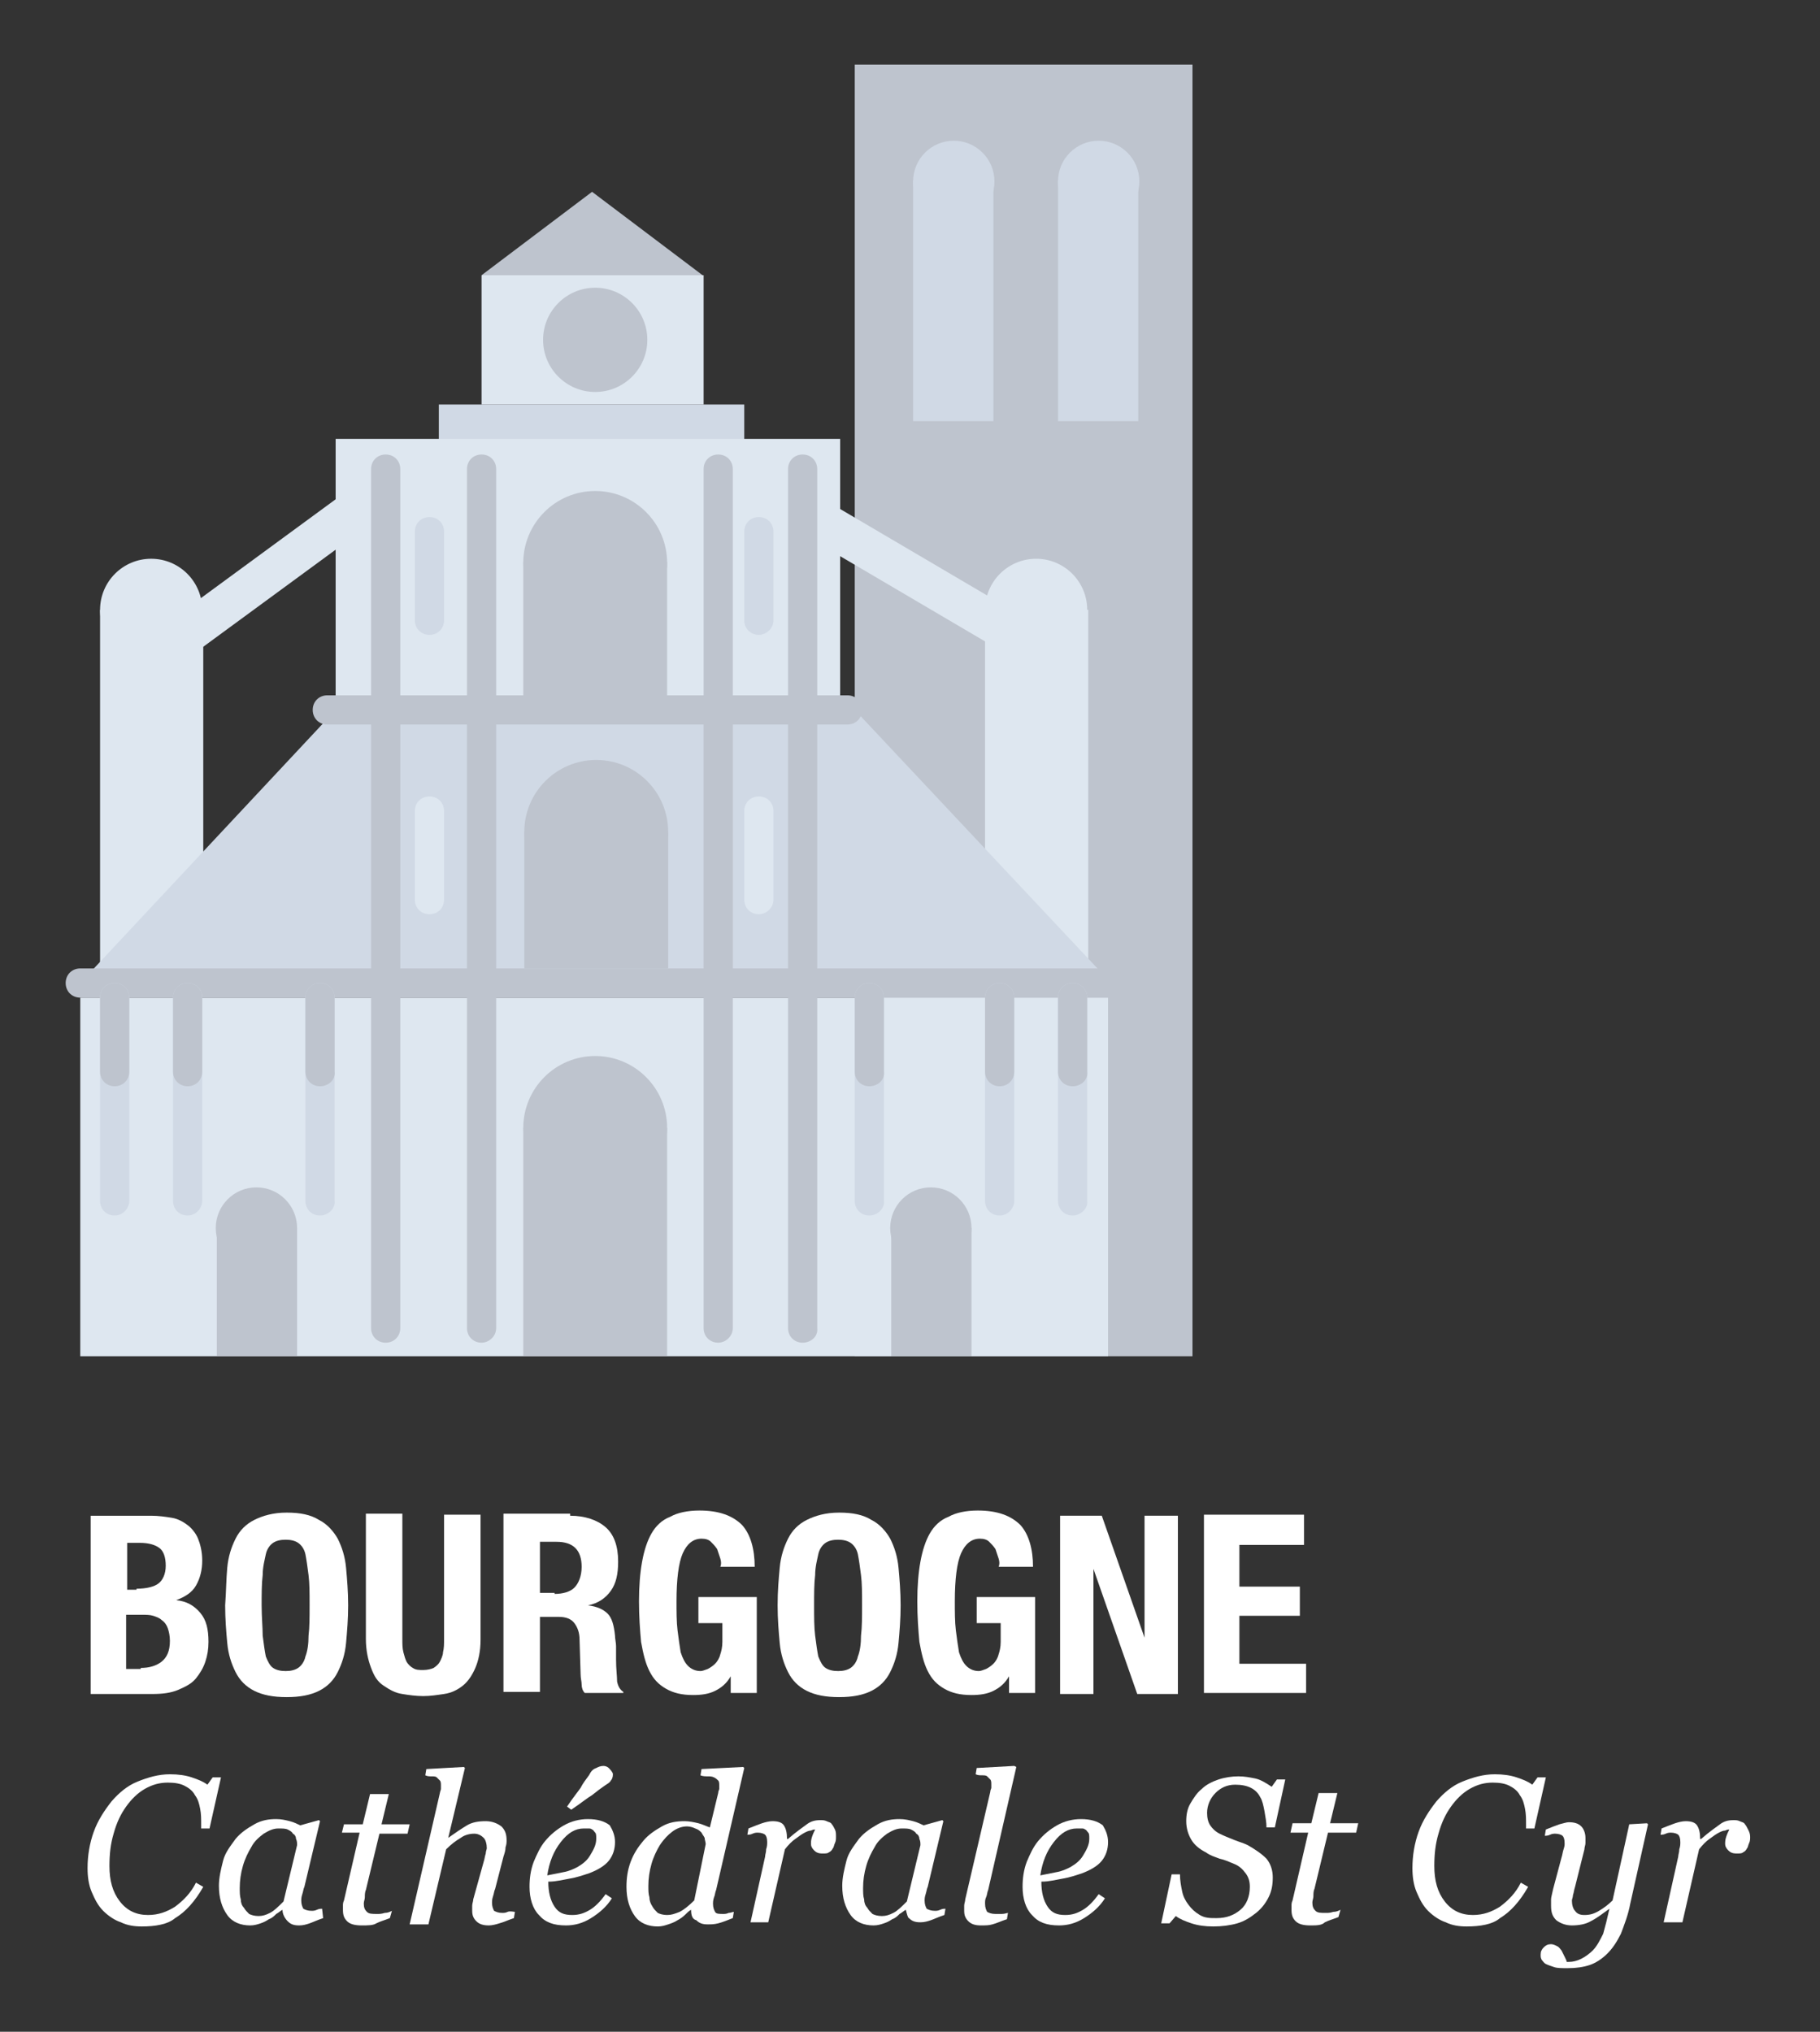 <?xml version="1.0" encoding="utf-8"?>
<!-- Generator: Adobe Illustrator 16.0.0, SVG Export Plug-In . SVG Version: 6.00 Build 0)  -->
<!DOCTYPE svg PUBLIC "-//W3C//DTD SVG 1.1//EN" "http://www.w3.org/Graphics/SVG/1.1/DTD/svg11.dtd">
<svg version="1.1" id="Calque_1" xmlns:x="http://ns.adobe.com/Extensibility/1.0/" xmlns:i="http://ns.adobe.com/AdobeIllustrator/10.0/" xmlns:graph="http://ns.adobe.com/Graphs/1.0/"
	 xmlns="http://www.w3.org/2000/svg" xmlns:xlink="http://www.w3.org/1999/xlink" xmlns:a="http://ns.adobe.com/AdobeSVGViewerExtensions/3.0/"
	 x="0px" y="0px" width="174.6px" height="194.9px" viewBox="0 0 174.6 194.9" enable-background="new 0 0 174.6 194.9"
	 xml:space="preserve">
<rect x="0" y="0" width="174.6" height="194.9" fill="#333333" stroke="none"/>
<g>
	<path fill="#FFFFFF" d="M14.5,145.4c0.7,0,1.4,0.1,2,0.2s1.1,0.4,1.5,0.7c0.4,0.3,0.8,0.8,1,1.3s0.4,1.2,0.4,2.1
		c0,0.9-0.2,1.7-0.6,2.4c-0.4,0.7-1.1,1.1-1.9,1.4v0c1,0.1,1.7,0.5,2.3,1.2c0.6,0.7,0.8,1.6,0.8,2.8c0,0.7-0.1,1.3-0.3,1.9
		c-0.2,0.6-0.5,1.1-0.9,1.6s-1,0.8-1.7,1.1c-0.7,0.3-1.5,0.4-2.5,0.4H8.7v-17.1H14.5z M13.1,152.4c1,0,1.7-0.2,2.1-0.5
		c0.4-0.3,0.7-0.9,0.7-1.7s-0.2-1.4-0.6-1.7c-0.4-0.3-1-0.5-1.9-0.5h-1.2v4.5H13.1z M13.5,160c0.8,0,1.5-0.2,2-0.6
		c0.5-0.4,0.8-1,0.8-2c0-0.5-0.1-0.9-0.2-1.2c-0.1-0.3-0.3-0.6-0.6-0.8c-0.2-0.2-0.5-0.3-0.8-0.4c-0.3-0.1-0.7-0.1-1.1-0.1h-1.5v5.2
		H13.5z"/>
	<path fill="#FFFFFF" d="M21.8,150.4c0.1-1.1,0.4-2,0.8-2.8c0.4-0.8,1-1.4,1.8-1.8c0.8-0.4,1.8-0.7,3.1-0.7c1.3,0,2.3,0.2,3.1,0.7
		c0.8,0.4,1.4,1.1,1.8,1.8c0.4,0.8,0.7,1.7,0.8,2.8c0.1,1.1,0.2,2.3,0.2,3.6c0,1.3-0.1,2.5-0.2,3.6c-0.1,1.1-0.4,2-0.8,2.8
		c-0.4,0.8-1,1.4-1.8,1.8c-0.8,0.4-1.8,0.6-3.1,0.6c-1.3,0-2.3-0.2-3.1-0.6c-0.8-0.4-1.4-1-1.8-1.8c-0.4-0.8-0.7-1.7-0.8-2.8
		s-0.2-2.3-0.2-3.6C21.7,152.6,21.7,151.5,21.8,150.4z M25.2,156.9c0.1,0.8,0.2,1.5,0.3,2c0.2,0.5,0.4,0.9,0.7,1.1
		c0.3,0.2,0.7,0.3,1.2,0.3c0.5,0,0.9-0.1,1.2-0.3c0.3-0.2,0.6-0.6,0.7-1.1c0.2-0.5,0.3-1.2,0.3-2c0.1-0.8,0.1-1.8,0.1-2.9
		c0-1.2,0-2.1-0.1-2.9c-0.1-0.8-0.2-1.5-0.3-2s-0.4-0.9-0.7-1.1c-0.3-0.2-0.7-0.3-1.2-0.3c-0.5,0-0.9,0.1-1.2,0.3
		c-0.3,0.2-0.6,0.6-0.7,1.1s-0.3,1.2-0.3,2c-0.1,0.8-0.1,1.8-0.1,2.9C25.1,155.1,25.2,156.1,25.2,156.9z"/>
	<path fill="#FFFFFF" d="M38.6,157.3c0,0.4,0,0.8,0.1,1.2s0.2,0.7,0.3,0.9s0.4,0.5,0.6,0.6c0.3,0.2,0.6,0.2,1,0.2
		c0.4,0,0.8-0.1,1-0.2c0.3-0.2,0.5-0.4,0.6-0.6s0.3-0.6,0.3-0.9c0.1-0.4,0.1-0.8,0.1-1.2v-12h3.5v12c0,1.1-0.2,2-0.5,2.7
		c-0.3,0.7-0.7,1.3-1.2,1.7s-1.1,0.7-1.8,0.8s-1.3,0.2-2,0.2c-0.7,0-1.4-0.1-2-0.2c-0.7-0.1-1.2-0.4-1.8-0.8s-0.9-0.9-1.2-1.7
		s-0.5-1.7-0.5-2.8v-12h3.5V157.3z"/>
	<path fill="#FFFFFF" d="M54.7,145.4c1.4,0,2.6,0.4,3.4,1.1s1.2,1.8,1.2,3.3c0,1.2-0.2,2.1-0.7,2.8c-0.5,0.7-1.2,1.2-2.2,1.4v0
		c0.9,0.1,1.5,0.4,1.9,0.8c0.4,0.4,0.6,1.1,0.7,2.1c0,0.3,0.1,0.7,0.1,1c0,0.4,0,0.8,0,1.3c0,0.9,0.1,1.6,0.1,2.1
		c0.1,0.5,0.3,0.8,0.6,1v0.1h-3.7c-0.2-0.2-0.3-0.5-0.3-0.8c0-0.3-0.1-0.6-0.1-1l-0.1-3.3c0-0.7-0.2-1.2-0.5-1.6
		c-0.3-0.4-0.8-0.6-1.5-0.6h-1.8v7.2h-3.5v-17.1H54.7z M53.2,152.9c0.8,0,1.5-0.2,1.9-0.6s0.7-1.1,0.7-2c0-1.6-0.8-2.4-2.4-2.4h-1.6
		v4.9H53.2z"/>
	<path fill="#FFFFFF" d="M69.1,149.5c-0.1-0.3-0.2-0.6-0.3-0.9c-0.2-0.3-0.4-0.5-0.6-0.7s-0.5-0.3-0.9-0.3c-0.8,0-1.4,0.5-1.8,1.4
		c-0.4,0.9-0.6,2.5-0.6,4.6c0,1,0,2,0.1,2.8c0.1,0.8,0.2,1.5,0.3,2.1c0.2,0.6,0.4,1,0.7,1.3s0.7,0.5,1.2,0.5c0.2,0,0.4-0.1,0.7-0.2
		c0.2-0.1,0.5-0.3,0.7-0.5c0.2-0.2,0.4-0.5,0.5-0.9c0.1-0.3,0.2-0.7,0.2-1.2v-1.8h-2.3v-2.5h5.6v9.2h-2.5v-1.6h0
		c-0.4,0.7-0.9,1.1-1.5,1.4c-0.6,0.3-1.3,0.4-2.1,0.4c-1.1,0-1.9-0.2-2.6-0.6c-0.7-0.4-1.2-0.9-1.6-1.7c-0.4-0.8-0.6-1.7-0.8-2.8
		c-0.1-1.1-0.2-2.4-0.2-3.9c0-1.4,0.1-2.7,0.3-3.8s0.5-2,0.9-2.7c0.4-0.7,1-1.3,1.8-1.6c0.7-0.4,1.7-0.6,2.8-0.6
		c1.9,0,3.2,0.5,4.1,1.4c0.8,0.9,1.2,2.3,1.2,4h-3.3C69.2,150.1,69.2,149.8,69.1,149.5z"/>
	<path fill="#FFFFFF" d="M74.8,150.4c0.1-1.1,0.4-2,0.8-2.8c0.4-0.8,1-1.4,1.8-1.8c0.8-0.4,1.8-0.7,3.1-0.7c1.3,0,2.3,0.2,3.1,0.7
		c0.8,0.4,1.4,1.1,1.8,1.8c0.4,0.8,0.7,1.7,0.8,2.8c0.1,1.1,0.2,2.3,0.2,3.6c0,1.3-0.1,2.5-0.2,3.6c-0.1,1.1-0.4,2-0.8,2.8
		c-0.4,0.8-1,1.4-1.8,1.8c-0.8,0.4-1.8,0.6-3.1,0.6c-1.3,0-2.3-0.2-3.1-0.6c-0.8-0.4-1.4-1-1.8-1.8c-0.4-0.8-0.7-1.7-0.8-2.8
		s-0.2-2.3-0.2-3.6C74.6,152.6,74.7,151.5,74.8,150.4z M78.2,156.9c0.1,0.8,0.2,1.5,0.3,2c0.2,0.5,0.4,0.9,0.7,1.1
		c0.3,0.2,0.7,0.3,1.2,0.3c0.5,0,0.9-0.1,1.2-0.3c0.3-0.2,0.6-0.6,0.7-1.1c0.2-0.5,0.3-1.2,0.3-2c0.1-0.8,0.1-1.8,0.1-2.9
		c0-1.2,0-2.1-0.1-2.9c-0.1-0.8-0.2-1.5-0.3-2s-0.4-0.9-0.7-1.1c-0.3-0.2-0.7-0.3-1.2-0.3c-0.5,0-0.9,0.1-1.2,0.3
		c-0.3,0.2-0.6,0.6-0.7,1.1s-0.3,1.2-0.3,2c-0.1,0.8-0.1,1.8-0.1,2.9C78.1,155.1,78.1,156.1,78.2,156.9z"/>
	<path fill="#FFFFFF" d="M95.8,149.5c-0.1-0.3-0.2-0.6-0.3-0.9c-0.2-0.3-0.4-0.5-0.6-0.7s-0.5-0.3-0.9-0.3c-0.8,0-1.4,0.5-1.8,1.4
		c-0.4,0.9-0.6,2.5-0.6,4.6c0,1,0,2,0.1,2.8c0.1,0.8,0.2,1.5,0.3,2.1c0.2,0.6,0.4,1,0.7,1.3s0.7,0.5,1.2,0.5c0.2,0,0.4-0.1,0.7-0.2
		c0.2-0.1,0.5-0.3,0.7-0.5c0.2-0.2,0.4-0.5,0.5-0.9c0.1-0.3,0.2-0.7,0.2-1.2v-1.8h-2.3v-2.5h5.6v9.2h-2.5v-1.6h0
		c-0.4,0.7-0.9,1.1-1.5,1.4c-0.6,0.3-1.3,0.4-2.1,0.4c-1.1,0-1.9-0.2-2.6-0.6c-0.7-0.4-1.2-0.9-1.6-1.7c-0.4-0.8-0.6-1.7-0.8-2.8
		c-0.1-1.1-0.2-2.4-0.2-3.9c0-1.4,0.1-2.7,0.3-3.8s0.5-2,0.9-2.7c0.4-0.7,1-1.3,1.8-1.6c0.7-0.4,1.7-0.6,2.8-0.6
		c1.9,0,3.2,0.5,4.1,1.4c0.8,0.9,1.2,2.3,1.2,4h-3.3C95.9,150.1,95.9,149.8,95.8,149.5z"/>
	<path fill="#FFFFFF" d="M109.8,157.1L109.8,157.1l0-11.7h3.2v17.1h-3.9l-4.2-12h0v12h-3.2v-17.1h4L109.8,157.1z"/>
	<path fill="#FFFFFF" d="M125,148.2h-6.1v4h5.8v2.8h-5.8v4.6h6.4v2.8h-9.8v-17.1h9.6V148.2z"/>
	<path fill="#FFFFFF" d="M13.6,184.8c-0.7,0-1.4-0.1-2-0.4c-0.6-0.2-1.2-0.6-1.7-1.1c-0.5-0.5-0.8-1.1-1.1-1.8
		c-0.3-0.7-0.4-1.5-0.4-2.3c0-1.2,0.2-2.4,0.6-3.5c0.4-1.1,1-2,1.7-2.9c0.7-0.8,1.5-1.5,2.5-1.9s2-0.7,3.1-0.7
		c0.8,0,1.5,0.1,2.1,0.3s1.1,0.4,1.5,0.7l0.5-0.7h0.8l-1.1,4.9h-0.8v-0.4c0-0.5,0-1-0.1-1.5c-0.1-0.5-0.2-0.9-0.5-1.3
		c-0.2-0.4-0.6-0.7-1-0.9c-0.4-0.2-0.9-0.3-1.6-0.3c-0.8,0-1.5,0.2-2.2,0.6c-0.7,0.4-1.3,1-1.8,1.7c-0.5,0.7-0.9,1.5-1.2,2.6
		c-0.3,1-0.4,2-0.4,3.1c0,1.4,0.3,2.5,1,3.4c0.7,0.9,1.6,1.3,2.7,1.3c1,0,1.8-0.3,2.6-0.8c0.8-0.6,1.5-1.3,2-2.3l0.7,0.4
		c-0.8,1.4-1.7,2.4-2.7,3C16.1,184.6,14.9,184.8,13.6,184.8z"/>
	<path fill="#FFFFFF" d="M27.1,183.2L27.1,183.2c-0.2,0.1-0.4,0.3-0.6,0.4c-0.2,0.2-0.4,0.4-0.7,0.5c-0.3,0.2-0.5,0.3-0.8,0.4
		c-0.3,0.1-0.6,0.2-1,0.2c-0.9,0-1.7-0.3-2.2-1c-0.5-0.7-0.8-1.6-0.8-2.8c0-0.8,0.2-1.6,0.4-2.4s0.7-1.4,1.2-2.1
		c0.5-0.6,1.1-1,1.8-1.4c0.7-0.4,1.4-0.5,2.1-0.5c0.5,0,0.9,0.1,1.3,0.2c0.4,0.1,0.8,0.3,1,0.4l1.8-0.5l0.1,0.1l-1.5,6.3
		c-0.1,0.2-0.1,0.4-0.2,0.7c-0.1,0.3-0.1,0.5-0.1,0.6c0,0.4,0.1,0.6,0.2,0.8c0.2,0.1,0.4,0.2,0.8,0.2c0.1,0,0.3,0,0.5-0.1
		s0.4-0.1,0.5-0.1L31,184c-0.6,0.2-1,0.4-1.3,0.5s-0.6,0.2-1,0.2c-0.5,0-0.8-0.1-1.1-0.4C27.3,184,27.1,183.6,27.1,183.2z M28.5,177
		c0-0.2,0-0.4-0.1-0.6c0-0.2-0.1-0.4-0.3-0.5c-0.1-0.2-0.3-0.3-0.5-0.4c-0.2-0.1-0.5-0.1-0.9-0.1c-0.5,0-0.9,0.2-1.4,0.5
		c-0.4,0.3-0.9,0.7-1.2,1.3c-0.3,0.5-0.6,1.1-0.8,1.8c-0.2,0.7-0.3,1.4-0.3,2.1c0,0.4,0,0.8,0.1,1.1c0,0.3,0.1,0.6,0.3,0.8
		c0.1,0.2,0.3,0.4,0.5,0.6c0.2,0.1,0.5,0.2,0.9,0.2c0.4,0,0.7-0.1,1.1-0.3c0.4-0.2,0.8-0.6,1.3-1.1L28.5,177z"/>
	<path fill="#FFFFFF" d="M34.7,184.7c-0.6,0-1.1-0.1-1.4-0.4c-0.3-0.3-0.4-0.6-0.4-1.1c0-0.1,0-0.3,0-0.4s0-0.3,0.1-0.5l1.5-6.5
		h-1.7L33,175h1.8l0.7-2.9h1.8l-0.7,2.9h2.7l-0.2,0.9h-2.7l-1.3,5.4c-0.1,0.2-0.1,0.5-0.1,0.7s-0.1,0.4-0.1,0.6
		c0,0.4,0.1,0.6,0.3,0.8s0.5,0.2,1,0.2c0.2,0,0.4,0,0.7-0.1c0.3,0,0.5-0.1,0.7-0.2l-0.2,0.7c-0.5,0.2-0.9,0.3-1.3,0.5
		C35.8,184.7,35.3,184.7,34.7,184.7z"/>
	<path fill="#FFFFFF" d="M49.4,183.4l-0.1,0.6c-0.6,0.2-1,0.4-1.4,0.5c-0.3,0.1-0.7,0.2-1,0.2c-0.5,0-0.9-0.1-1.2-0.4
		c-0.3-0.3-0.4-0.6-0.4-1c0-0.1,0-0.3,0-0.5c0-0.2,0.1-0.4,0.1-0.6l1-3.6c0.1-0.3,0.1-0.5,0.2-0.8c0-0.2,0.1-0.4,0.1-0.5
		c0-0.4-0.1-0.8-0.3-1s-0.5-0.4-0.9-0.4c-0.4,0-0.9,0.1-1.3,0.4c-0.5,0.3-0.9,0.6-1.4,1.1l-1.7,7.2h-1.8l2.9-12.6
		c0-0.1,0.1-0.3,0.1-0.4c0-0.1,0-0.2,0-0.3c0-0.2,0-0.4-0.1-0.5c-0.1-0.1-0.2-0.2-0.3-0.3c-0.1-0.1-0.3-0.1-0.5-0.1
		c-0.2,0-0.4,0-0.6-0.1l0.1-0.6l3.6-0.2l0.1,0.1l-1.6,6.7h0c0.7-0.5,1.3-0.9,1.8-1.2c0.5-0.3,1.1-0.4,1.8-0.4c0.6,0,1.1,0.2,1.5,0.5
		c0.4,0.4,0.5,0.8,0.5,1.4c0,0.1,0,0.3-0.1,0.6c0,0.3-0.1,0.6-0.2,0.9l-0.8,3.1c-0.1,0.2-0.1,0.4-0.2,0.7s-0.1,0.5-0.1,0.6
		c0,0.4,0.1,0.6,0.2,0.8c0.2,0.1,0.4,0.2,0.8,0.2c0.1,0,0.3,0,0.5-0.1S49.3,183.4,49.4,183.4z"/>
	<path fill="#FFFFFF" d="M59,176.7c0,0.7-0.2,1.3-0.6,1.8c-0.4,0.5-1.1,0.9-1.9,1.2c-0.6,0.2-1.2,0.4-1.8,0.5
		c-0.6,0.1-1.3,0.3-2.1,0.3c0,1,0.2,1.8,0.6,2.4s0.9,0.8,1.7,0.8c0.7,0,1.2-0.2,1.7-0.5s1-0.8,1.5-1.5l0.6,0.4
		c-0.5,0.8-1.2,1.4-2,1.9s-1.6,0.7-2.4,0.7c-1.2,0-2-0.3-2.6-1c-0.6-0.6-0.9-1.6-0.9-2.7c0-0.8,0.1-1.6,0.4-2.4
		c0.3-0.7,0.6-1.4,1.1-2c0.5-0.6,1.1-1.1,1.8-1.5c0.7-0.4,1.5-0.6,2.3-0.6c0.9,0,1.6,0.2,2.1,0.6C58.8,175.6,59,176.1,59,176.7z
		 M57.2,176.4c0-0.3,0-0.5-0.1-0.6c-0.1-0.1-0.2-0.3-0.3-0.3c-0.1-0.1-0.2-0.1-0.4-0.1c-0.1,0-0.3,0-0.4,0c-0.8,0-1.5,0.4-2.2,1.3
		c-0.7,0.9-1.1,1.9-1.3,3.2c0.5-0.1,1-0.2,1.5-0.3c0.6-0.1,1-0.3,1.4-0.5c0.5-0.3,0.9-0.6,1.2-1.1S57.2,177,57.2,176.4z M58.8,170.2
		c0,0.3-0.1,0.5-0.2,0.6c-0.1,0.2-0.3,0.3-0.6,0.5c-0.3,0.2-0.7,0.5-1.2,0.9c-0.5,0.3-1.1,0.8-2,1.4l-0.4-0.3
		c0.6-0.9,1.1-1.5,1.3-1.8c0.2-0.4,0.5-0.8,0.8-1.2c0.2-0.4,0.4-0.6,0.7-0.7c0.2-0.1,0.4-0.2,0.7-0.2c0.2,0,0.4,0.1,0.5,0.2
		S58.8,170,58.8,170.2z"/>
	<path fill="#FFFFFF" d="M66.3,183.2L66.3,183.2c-0.2,0.1-0.4,0.3-0.6,0.5c-0.2,0.2-0.5,0.4-0.7,0.5c-0.3,0.2-0.6,0.3-0.9,0.4
		c-0.3,0.1-0.6,0.2-1,0.2c-0.9,0-1.7-0.3-2.2-1c-0.5-0.7-0.8-1.6-0.8-2.8c0-0.8,0.1-1.6,0.4-2.4c0.3-0.8,0.7-1.4,1.2-2
		c0.5-0.6,1.1-1,1.8-1.4c0.7-0.4,1.4-0.5,2.2-0.5c0.4,0,0.9,0.1,1.3,0.2c0.4,0.1,0.8,0.3,1.1,0.4l0.8-3.3c0-0.2,0.1-0.3,0.1-0.4
		c0-0.1,0-0.2,0-0.3c0-0.2,0-0.4-0.1-0.5c-0.1-0.1-0.2-0.2-0.4-0.3c-0.2-0.1-0.4-0.1-0.6-0.1s-0.5,0-0.7-0.1l0.1-0.6l4-0.2l0.1,0.1
		l-2.7,11.7c-0.1,0.2-0.1,0.5-0.2,0.7c-0.1,0.3-0.1,0.5-0.1,0.6c0,0.4,0.1,0.6,0.2,0.8s0.4,0.2,0.8,0.2c0.1,0,0.3,0,0.5-0.1
		c0.2,0,0.4-0.1,0.5-0.1l-0.1,0.6c-0.5,0.2-1,0.4-1.4,0.5c-0.4,0.1-0.7,0.1-1,0.1c-0.5,0-0.8-0.1-1.1-0.4
		C66.4,184.1,66.3,183.7,66.3,183.2z M67.7,176.9c0-0.2-0.1-0.4-0.1-0.6c-0.1-0.2-0.2-0.3-0.3-0.5c-0.2-0.2-0.3-0.3-0.6-0.4
		c-0.2-0.1-0.5-0.2-0.8-0.2c-0.5,0-1,0.2-1.4,0.5c-0.4,0.3-0.8,0.7-1.2,1.3c-0.3,0.5-0.6,1.1-0.8,1.8c-0.2,0.7-0.3,1.4-0.3,2.1
		c0,0.4,0,0.8,0.1,1.1c0,0.3,0.1,0.6,0.3,0.9c0.1,0.2,0.3,0.4,0.5,0.6c0.2,0.1,0.5,0.2,0.9,0.2c0.4,0,0.7-0.1,1.2-0.3
		c0.4-0.2,0.9-0.6,1.4-1.1L67.7,176.9z"/>
	<path fill="#FFFFFF" d="M80.2,176.2c0,0.2,0,0.4-0.1,0.6c-0.1,0.2-0.1,0.4-0.2,0.5c-0.1,0.2-0.2,0.3-0.4,0.4
		c-0.1,0.1-0.3,0.1-0.6,0.1c-0.4,0-0.6-0.1-0.8-0.3s-0.3-0.4-0.3-0.6c0-0.2,0-0.4,0.1-0.7s0.2-0.5,0.3-0.7c-0.1,0-0.2,0-0.4,0.1
		c-0.2,0-0.4,0.1-0.6,0.2s-0.5,0.3-0.9,0.6c-0.3,0.2-0.7,0.6-1,1l-1.6,7H72l1.4-6.3c0-0.2,0.1-0.4,0.1-0.7c0.1-0.3,0.1-0.5,0.1-0.7
		c0-0.4-0.1-0.6-0.2-0.7c-0.1-0.1-0.4-0.2-0.7-0.2c-0.1,0-0.3,0-0.5,0.1s-0.4,0.1-0.5,0.1l0.1-0.6c0.5-0.2,1-0.4,1.3-0.5
		s0.7-0.2,1-0.2c0.5,0,0.9,0.1,1.1,0.4s0.3,0.7,0.3,1.3h0.1c0.8-0.7,1.4-1.1,1.8-1.4s0.8-0.4,1.3-0.4c0.2,0,0.4,0,0.6,0.1
		s0.4,0.1,0.5,0.3c0.1,0.1,0.2,0.3,0.3,0.5S80.2,175.9,80.2,176.2z"/>
	<path fill="#FFFFFF" d="M86.9,183.2L86.9,183.2c-0.2,0.1-0.4,0.3-0.6,0.4c-0.2,0.2-0.4,0.4-0.7,0.5c-0.3,0.2-0.5,0.3-0.8,0.4
		c-0.3,0.1-0.6,0.2-1,0.2c-0.9,0-1.7-0.3-2.2-1c-0.5-0.7-0.8-1.6-0.8-2.8c0-0.8,0.2-1.6,0.4-2.4s0.7-1.4,1.2-2.1
		c0.5-0.6,1.1-1,1.8-1.4c0.7-0.4,1.4-0.5,2.1-0.5c0.5,0,0.9,0.1,1.3,0.2c0.4,0.1,0.8,0.3,1,0.4l1.8-0.5l0.1,0.1l-1.5,6.3
		c-0.1,0.2-0.1,0.4-0.2,0.7c-0.1,0.3-0.1,0.5-0.1,0.6c0,0.4,0.1,0.6,0.2,0.8c0.2,0.1,0.4,0.2,0.8,0.2c0.1,0,0.3,0,0.5-0.1
		s0.4-0.1,0.5-0.1l-0.1,0.6c-0.6,0.2-1,0.4-1.3,0.5s-0.6,0.2-1,0.2c-0.5,0-0.8-0.1-1.1-0.4C87.1,184,87,183.6,86.9,183.2z M88.3,177
		c0-0.2,0-0.4-0.1-0.6c0-0.2-0.1-0.4-0.3-0.5c-0.1-0.2-0.3-0.3-0.5-0.4c-0.2-0.1-0.5-0.1-0.9-0.1c-0.5,0-0.9,0.2-1.4,0.5
		c-0.4,0.3-0.9,0.7-1.2,1.3c-0.3,0.5-0.6,1.1-0.8,1.8c-0.2,0.7-0.3,1.4-0.3,2.1c0,0.4,0,0.8,0.1,1.1c0,0.3,0.1,0.6,0.3,0.8
		c0.1,0.2,0.3,0.4,0.5,0.6c0.2,0.1,0.5,0.2,0.9,0.2c0.4,0,0.7-0.1,1.1-0.3c0.4-0.2,0.8-0.6,1.3-1.1L88.3,177z"/>
	<path fill="#FFFFFF" d="M97.5,169.5l-2.7,11.8c-0.1,0.2-0.1,0.5-0.2,0.7c-0.1,0.2-0.1,0.4-0.1,0.6c0,0.4,0.1,0.6,0.2,0.8
		c0.2,0.1,0.4,0.2,0.8,0.2c0.1,0,0.3,0,0.6,0c0.3,0,0.5-0.1,0.6-0.1l-0.1,0.6c-0.6,0.2-1,0.4-1.4,0.5c-0.3,0.1-0.7,0.1-1.1,0.1
		c-0.5,0-0.9-0.1-1.2-0.4c-0.3-0.3-0.4-0.6-0.4-1c0-0.1,0-0.3,0-0.5c0-0.2,0.1-0.4,0.1-0.6l2.4-10.3c0-0.2,0.1-0.3,0.1-0.4
		s0-0.2,0-0.3c0-0.2,0-0.4-0.1-0.5c-0.1-0.1-0.2-0.2-0.3-0.3c-0.1-0.1-0.3-0.1-0.5-0.1c-0.2,0-0.4,0-0.6-0.1l0.1-0.6l3.6-0.2
		L97.5,169.5z"/>
	<path fill="#FFFFFF" d="M106.3,176.7c0,0.7-0.2,1.3-0.6,1.8c-0.4,0.5-1.1,0.9-1.9,1.2c-0.6,0.2-1.2,0.4-1.8,0.5
		c-0.6,0.1-1.3,0.3-2.1,0.3c0,1,0.2,1.8,0.6,2.4s0.9,0.8,1.7,0.8c0.7,0,1.2-0.2,1.7-0.5s1-0.8,1.5-1.5l0.6,0.4
		c-0.5,0.8-1.2,1.4-2,1.9s-1.6,0.7-2.4,0.7c-1.2,0-2-0.3-2.6-1c-0.6-0.6-0.9-1.6-0.9-2.7c0-0.8,0.1-1.6,0.4-2.4
		c0.3-0.7,0.6-1.4,1.1-2c0.5-0.6,1.1-1.1,1.8-1.5c0.7-0.4,1.5-0.6,2.3-0.6c0.9,0,1.6,0.2,2.1,0.6
		C106.1,175.6,106.3,176.1,106.3,176.7z M104.5,176.4c0-0.3,0-0.5-0.1-0.6c-0.1-0.1-0.2-0.3-0.3-0.3c-0.1-0.1-0.2-0.1-0.4-0.1
		c-0.1,0-0.3,0-0.4,0c-0.8,0-1.5,0.4-2.2,1.3c-0.7,0.9-1.1,1.9-1.3,3.2c0.5-0.1,1-0.2,1.5-0.3c0.6-0.1,1-0.3,1.4-0.5
		c0.5-0.3,0.9-0.6,1.2-1.1S104.5,177,104.5,176.4z"/>
	<path fill="#FFFFFF" d="M116.4,184.8c-0.8,0-1.5-0.1-2.1-0.3c-0.6-0.2-1.1-0.4-1.5-0.7l-0.6,0.7h-0.8l1-4.7h0.8
		c0,0.6,0.1,1.1,0.2,1.6s0.3,0.9,0.6,1.3c0.3,0.4,0.6,0.7,1.1,1s1,0.3,1.6,0.3c1,0,1.7-0.3,2.3-0.8c0.6-0.5,0.9-1.3,0.9-2.2
		c0-0.5-0.1-0.9-0.4-1.3s-0.6-0.7-1.1-0.9c-0.5-0.2-0.9-0.4-1.4-0.5c-0.5-0.2-0.9-0.3-1.3-0.6c-0.6-0.3-1.1-0.7-1.4-1.2
		s-0.5-1.1-0.5-1.8c0-0.6,0.1-1.2,0.4-1.7c0.3-0.5,0.6-1,1.1-1.4c0.4-0.4,1-0.7,1.6-0.9c0.6-0.2,1.3-0.3,1.9-0.3
		c0.6,0,1.1,0.1,1.6,0.2s1,0.4,1.6,0.8l0.5-0.7h0.8l-1,4.6h-0.8c0-0.5-0.1-1-0.2-1.6c-0.1-0.5-0.2-1-0.4-1.3
		c-0.2-0.4-0.5-0.7-0.9-0.9s-0.9-0.3-1.5-0.3c-0.8,0-1.4,0.3-1.9,0.8s-0.8,1.2-0.8,1.9c0,0.5,0.1,0.9,0.3,1.2s0.5,0.6,0.9,0.8
		c0.4,0.2,0.9,0.4,1.4,0.6c0.5,0.2,0.9,0.3,1.3,0.5c0.7,0.4,1.3,0.8,1.8,1.3c0.4,0.5,0.6,1.1,0.6,1.8c0,0.7-0.1,1.3-0.4,1.9
		c-0.3,0.6-0.7,1.1-1.2,1.5c-0.5,0.4-1.1,0.8-1.8,1S117.2,184.8,116.4,184.8z"/>
	<path fill="#FFFFFF" d="M125.7,184.7c-0.6,0-1.1-0.1-1.4-0.4c-0.3-0.3-0.4-0.6-0.4-1.1c0-0.1,0-0.3,0-0.4s0-0.3,0.1-0.5l1.5-6.5
		h-1.7l0.2-0.9h1.8l0.7-2.9h1.8l-0.7,2.9h2.7l-0.2,0.9h-2.7l-1.3,5.4c-0.1,0.2-0.1,0.5-0.1,0.7s-0.1,0.4-0.1,0.6
		c0,0.4,0.1,0.6,0.3,0.8s0.5,0.2,1,0.2c0.2,0,0.4,0,0.7-0.1c0.3,0,0.5-0.1,0.7-0.2l-0.2,0.7c-0.5,0.2-0.9,0.3-1.3,0.5
		C126.8,184.7,126.3,184.7,125.7,184.7z"/>
	<path fill="#FFFFFF" d="M140.7,184.8c-0.7,0-1.4-0.1-2-0.4c-0.6-0.2-1.2-0.6-1.7-1.1c-0.5-0.5-0.8-1.1-1.1-1.8
		c-0.3-0.7-0.4-1.5-0.4-2.3c0-1.2,0.2-2.4,0.6-3.5c0.4-1.1,1-2,1.7-2.9c0.7-0.8,1.5-1.5,2.5-1.9s2-0.7,3.1-0.7
		c0.8,0,1.5,0.1,2.1,0.3s1.1,0.4,1.5,0.7l0.5-0.7h0.8l-1.1,4.9h-0.8v-0.4c0-0.5,0-1-0.1-1.5c-0.1-0.5-0.2-0.9-0.5-1.3
		c-0.2-0.4-0.6-0.7-1-0.9c-0.4-0.2-0.9-0.3-1.6-0.3c-0.8,0-1.5,0.2-2.2,0.6c-0.7,0.4-1.3,1-1.8,1.7c-0.5,0.7-0.9,1.5-1.2,2.6
		c-0.3,1-0.4,2-0.4,3.1c0,1.4,0.3,2.5,1,3.4c0.7,0.9,1.6,1.3,2.7,1.3c1,0,1.8-0.3,2.6-0.8c0.8-0.6,1.5-1.3,2-2.3l0.7,0.4
		c-0.8,1.4-1.7,2.4-2.7,3C143.2,184.6,142,184.8,140.7,184.8z"/>
	<path fill="#FFFFFF" d="M154.4,183.1L154.4,183.1c-0.7,0.5-1.2,0.9-1.8,1.2c-0.5,0.3-1.2,0.4-1.8,0.4c-0.6,0-1.1-0.2-1.5-0.5
		c-0.4-0.4-0.5-0.8-0.5-1.4c0-0.2,0-0.3,0-0.6c0-0.2,0.1-0.5,0.2-1l0.8-3c0.1-0.3,0.1-0.5,0.2-0.8s0.1-0.4,0.1-0.6
		c0-0.4-0.1-0.6-0.2-0.7s-0.4-0.2-0.7-0.2c-0.1,0-0.3,0-0.5,0.1s-0.4,0.1-0.5,0.1l0.1-0.6c0.5-0.2,1-0.4,1.3-0.5
		c0.4-0.1,0.7-0.2,0.9-0.2c0.5,0,0.9,0.1,1.2,0.4c0.2,0.2,0.4,0.6,0.4,1.1c0,0.1,0,0.3,0,0.5c0,0.2-0.1,0.4-0.1,0.6l-0.9,3.6
		c-0.1,0.3-0.1,0.5-0.2,0.8c0,0.2-0.1,0.4-0.1,0.5c0,0.4,0.1,0.8,0.3,1c0.2,0.3,0.5,0.4,0.9,0.4c0.5,0,0.9-0.1,1.4-0.4
		s0.9-0.6,1.3-1l1.6-7.3l1.7-0.1l0.1,0.1l-1.7,7.6c-0.2,1.1-0.6,2.1-0.9,2.9c-0.4,0.8-0.8,1.4-1.3,1.9c-0.5,0.5-1.1,0.9-1.7,1.1
		s-1.3,0.3-2.1,0.3c-0.6,0-1,0-1.3-0.1c-0.3-0.1-0.6-0.2-0.8-0.3c-0.2-0.1-0.3-0.3-0.4-0.4c-0.1-0.2-0.1-0.3-0.1-0.5
		c0-0.3,0.1-0.5,0.3-0.7c0.2-0.2,0.4-0.3,0.7-0.3c0.2,0,0.4,0.1,0.6,0.2s0.3,0.3,0.4,0.4c0.1,0.2,0.2,0.4,0.3,0.6s0.2,0.4,0.2,0.5
		h0.2c0.4,0,0.8-0.1,1.2-0.3s0.8-0.5,1.1-0.8c0.4-0.4,0.7-1,1-1.6C154,184.8,154.2,184,154.4,183.1z"/>
	<path fill="#FFFFFF" d="M167.9,176.2c0,0.2,0,0.4-0.1,0.6c-0.1,0.2-0.1,0.4-0.2,0.5c-0.1,0.2-0.2,0.3-0.4,0.4
		c-0.1,0.1-0.3,0.1-0.6,0.1c-0.4,0-0.6-0.1-0.8-0.3s-0.3-0.4-0.3-0.6c0-0.2,0-0.4,0.1-0.7s0.2-0.5,0.3-0.7c-0.1,0-0.2,0-0.4,0.1
		c-0.2,0-0.4,0.1-0.6,0.2s-0.5,0.3-0.9,0.6c-0.3,0.2-0.7,0.6-1,1l-1.6,7h-1.8l1.4-6.3c0-0.2,0.1-0.4,0.1-0.7
		c0.1-0.3,0.1-0.5,0.1-0.7c0-0.4-0.1-0.6-0.2-0.7c-0.1-0.1-0.4-0.2-0.7-0.2c-0.1,0-0.3,0-0.5,0.1s-0.4,0.1-0.5,0.1l0.1-0.6
		c0.5-0.2,1-0.4,1.3-0.5s0.7-0.2,1-0.2c0.5,0,0.9,0.1,1.1,0.4s0.3,0.7,0.3,1.3h0.1c0.8-0.7,1.4-1.1,1.8-1.4s0.8-0.4,1.3-0.4
		c0.2,0,0.4,0,0.6,0.1s0.4,0.1,0.5,0.3c0.1,0.1,0.2,0.3,0.3,0.5S167.9,175.9,167.9,176.2z"/>
</g>
<g>
	<rect x="82" y="6.2" fill="#BEC4CE" width="32.4" height="123.9"/>
	<rect x="87.6" y="17.3" fill="#D0D9E5" width="7.7" height="23.1"/>
	<circle fill="#DEE7F0" cx="99.4" cy="58.5" r="4.9"/>
	<rect x="94.5" y="58.5" fill="#DEE7F0" width="9.9" height="35.8"/>
	<rect x="101.5" y="17.3" fill="#D0D9E5" width="7.7" height="23.1"/>
	
		<rect x="76.5" y="53.3" transform="matrix(0.862 0.507 -0.507 0.862 40.137 -36.809)" fill="#DEE7F0" width="22.2" height="3.9"/>
	<circle fill="#DEE7F0" cx="14.5" cy="58.5" r="4.9"/>
	<rect x="9.6" y="58.5" fill="#DEE7F0" width="9.9" height="34.4"/>
	
		<rect x="14.4" y="53.3" transform="matrix(0.806 -0.591 0.591 0.806 -27.706 25.764)" fill="#DEE7F0" width="22.2" height="3.9"/>
	<rect x="42.1" y="38.8" fill="#D0D9E5" width="29.3" height="4.4"/>
	<rect x="32.2" y="42.1" fill="#DEE7F0" width="48.4" height="28.9"/>
	<rect x="46.2" y="26.4" fill="#DEE7F0" width="21.3" height="12.4"/>
	<rect x="7.7" y="95.7" fill="#DEE7F0" width="98.6" height="34.4"/>
	<polygon fill="#D0D9E5" points="106.6,94.3 7.7,94.3 32.2,68.1 82,68.1 	"/>
	<circle fill="#BEC4CE" cx="57.2" cy="79.8" r="6.9"/>
	<rect x="50.3" y="79.8" fill="#BEC4CE" width="13.8" height="13.1"/>
	<circle fill="#BEC4CE" cx="57.1" cy="108.2" r="6.9"/>
	<rect x="50.2" y="108.2" fill="#BEC4CE" width="13.8" height="21.9"/>
	<circle fill="#BEC4CE" cx="24.6" cy="117.8" r="3.9"/>
	<rect x="20.8" y="117.8" fill="#BEC4CE" width="7.7" height="12.3"/>
	<circle fill="#BEC4CE" cx="89.3" cy="117.8" r="3.9"/>
	<rect x="85.5" y="117.8" fill="#BEC4CE" width="7.7" height="12.3"/>
	<circle fill="#D0D9E5" cx="91.5" cy="17.4" r="3.9"/>
	<circle fill="#D0D9E5" cx="105.4" cy="17.4" r="3.9"/>
	<circle fill="#BEC4CE" cx="57.1" cy="54" r="6.9"/>
	<circle fill="#BEC4CE" cx="57.1" cy="32.6" r="5"/>
	<rect x="50.2" y="53.9" fill="#BEC4CE" width="13.8" height="13.1"/>
	<path fill="#BEC4CE" d="M106.6,95.7H7.7c-0.8,0-1.4-0.6-1.4-1.4c0-0.8,0.6-1.4,1.4-1.4h98.9c0.8,0,1.4,0.6,1.4,1.4
		C108,95,107.4,95.7,106.6,95.7z"/>
	<path fill="#BEC4CE" d="M81.3,69.5H31.4c-0.8,0-1.4-0.6-1.4-1.4s0.6-1.4,1.4-1.4h49.9c0.8,0,1.4,0.6,1.4,1.4S82.1,69.5,81.3,69.5z"
		/>
	<polygon fill="#BEC4CE" points="56.8,18.4 46.2,26.4 67.4,26.4 	"/>
	<path fill="#BEC4CE" d="M46.2,128.8c-0.8,0-1.4-0.6-1.4-1.4V45c0-0.8,0.6-1.4,1.4-1.4c0.8,0,1.4,0.6,1.4,1.4v82.4
		C47.6,128.2,46.9,128.8,46.2,128.8z"/>
	<path fill="#BEC4CE" d="M68.9,128.8c-0.8,0-1.4-0.6-1.4-1.4V45c0-0.8,0.6-1.4,1.4-1.4c0.8,0,1.4,0.6,1.4,1.4v82.4
		C70.3,128.2,69.6,128.8,68.9,128.8z"/>
	<path fill="#BEC4CE" d="M77,128.8c-0.8,0-1.4-0.6-1.4-1.4V45c0-0.8,0.6-1.4,1.4-1.4s1.4,0.6,1.4,1.4v82.4
		C78.5,128.2,77.8,128.8,77,128.8z"/>
	<path fill="#BEC4CE" d="M37,128.8c-0.8,0-1.4-0.6-1.4-1.4V45c0-0.8,0.6-1.4,1.4-1.4s1.4,0.6,1.4,1.4v82.4
		C38.4,128.2,37.8,128.8,37,128.8z"/>
	<path fill="#D0D9E5" d="M30.7,116.6c-0.8,0-1.4-0.6-1.4-1.4V95.7c0-0.8,0.6-1.4,1.4-1.4c0.8,0,1.4,0.6,1.4,1.4v19.5
		C32.2,115.9,31.5,116.6,30.7,116.6z"/>
	<path fill="#D0D9E5" d="M18,116.6c-0.8,0-1.4-0.6-1.4-1.4V95.7c0-0.8,0.6-1.4,1.4-1.4c0.8,0,1.4,0.6,1.4,1.4v19.5
		C19.4,115.9,18.8,116.6,18,116.6z"/>
	<path fill="#D0D9E5" d="M11,116.6c-0.8,0-1.4-0.6-1.4-1.4V95.7c0-0.8,0.6-1.4,1.4-1.4s1.4,0.6,1.4,1.4v19.5
		C12.4,115.9,11.8,116.6,11,116.6z"/>
	<path fill="#D0D9E5" d="M83.4,116.6c-0.8,0-1.4-0.6-1.4-1.4V95.7c0-0.8,0.6-1.4,1.4-1.4s1.4,0.6,1.4,1.4v19.5
		C84.9,115.9,84.2,116.6,83.4,116.6z"/>
	<path fill="#D0D9E5" d="M95.9,116.6c-0.8,0-1.4-0.6-1.4-1.4V95.7c0-0.8,0.6-1.4,1.4-1.4c0.8,0,1.4,0.6,1.4,1.4v19.5
		C97.3,115.9,96.7,116.6,95.9,116.6z"/>
	<path fill="#D0D9E5" d="M102.9,116.6c-0.8,0-1.4-0.6-1.4-1.4V95.7c0-0.8,0.6-1.4,1.4-1.4c0.8,0,1.4,0.6,1.4,1.4v19.5
		C104.4,115.9,103.7,116.6,102.9,116.6z"/>
	<path fill="#D0D9E5" d="M41.2,60.9c-0.8,0-1.4-0.6-1.4-1.4v-8.5c0-0.8,0.6-1.4,1.4-1.4c0.8,0,1.4,0.6,1.4,1.4v8.5
		C42.6,60.3,42,60.9,41.2,60.9z"/>
	<path fill="#D0D9E5" d="M72.8,60.9c-0.8,0-1.4-0.6-1.4-1.4v-8.5c0-0.8,0.6-1.4,1.4-1.4c0.8,0,1.4,0.6,1.4,1.4v8.5
		C74.2,60.3,73.5,60.9,72.8,60.9z"/>
	<path fill="#DEE7F0" d="M72.8,87.7c-0.8,0-1.4-0.6-1.4-1.4v-8.5c0-0.8,0.6-1.4,1.4-1.4c0.8,0,1.4,0.6,1.4,1.4v8.5
		C74.2,87.1,73.5,87.7,72.8,87.7z"/>
	<path fill="#DEE7F0" d="M41.2,87.7c-0.8,0-1.4-0.6-1.4-1.4v-8.5c0-0.8,0.6-1.4,1.4-1.4c0.8,0,1.4,0.6,1.4,1.4v8.5
		C42.6,87.1,42,87.7,41.2,87.7z"/>
	<path fill="#BEC4CE" d="M11,104.2c-0.8,0-1.4-0.6-1.4-1.4v-7.1c0-0.8,0.6-1.4,1.4-1.4s1.4,0.6,1.4,1.4v7.1
		C12.4,103.6,11.8,104.2,11,104.2z"/>
	<path fill="#BEC4CE" d="M18,104.2c-0.8,0-1.4-0.6-1.4-1.4v-7.1c0-0.8,0.6-1.4,1.4-1.4c0.8,0,1.4,0.6,1.4,1.4v7.1
		C19.4,103.6,18.8,104.2,18,104.2z"/>
	<path fill="#BEC4CE" d="M30.7,104.2c-0.8,0-1.4-0.6-1.4-1.4v-7.1c0-0.8,0.6-1.4,1.4-1.4c0.8,0,1.4,0.6,1.4,1.4v7.1
		C32.2,103.6,31.5,104.2,30.7,104.2z"/>
	<path fill="#BEC4CE" d="M83.4,104.2c-0.8,0-1.4-0.6-1.4-1.4v-7.1c0-0.8,0.6-1.4,1.4-1.4s1.4,0.6,1.4,1.4v7.1
		C84.9,103.6,84.2,104.2,83.4,104.2z"/>
	<path fill="#BEC4CE" d="M95.9,104.2c-0.8,0-1.4-0.6-1.4-1.4v-7.1c0-0.8,0.6-1.4,1.4-1.4c0.8,0,1.4,0.6,1.4,1.4v7.1
		C97.3,103.6,96.7,104.2,95.9,104.2z"/>
	<path fill="#BEC4CE" d="M102.9,104.2c-0.8,0-1.4-0.6-1.4-1.4v-7.1c0-0.8,0.6-1.4,1.4-1.4c0.8,0,1.4,0.6,1.4,1.4v7.1
		C104.4,103.6,103.7,104.2,102.9,104.2z"/>
</g>
</svg>
